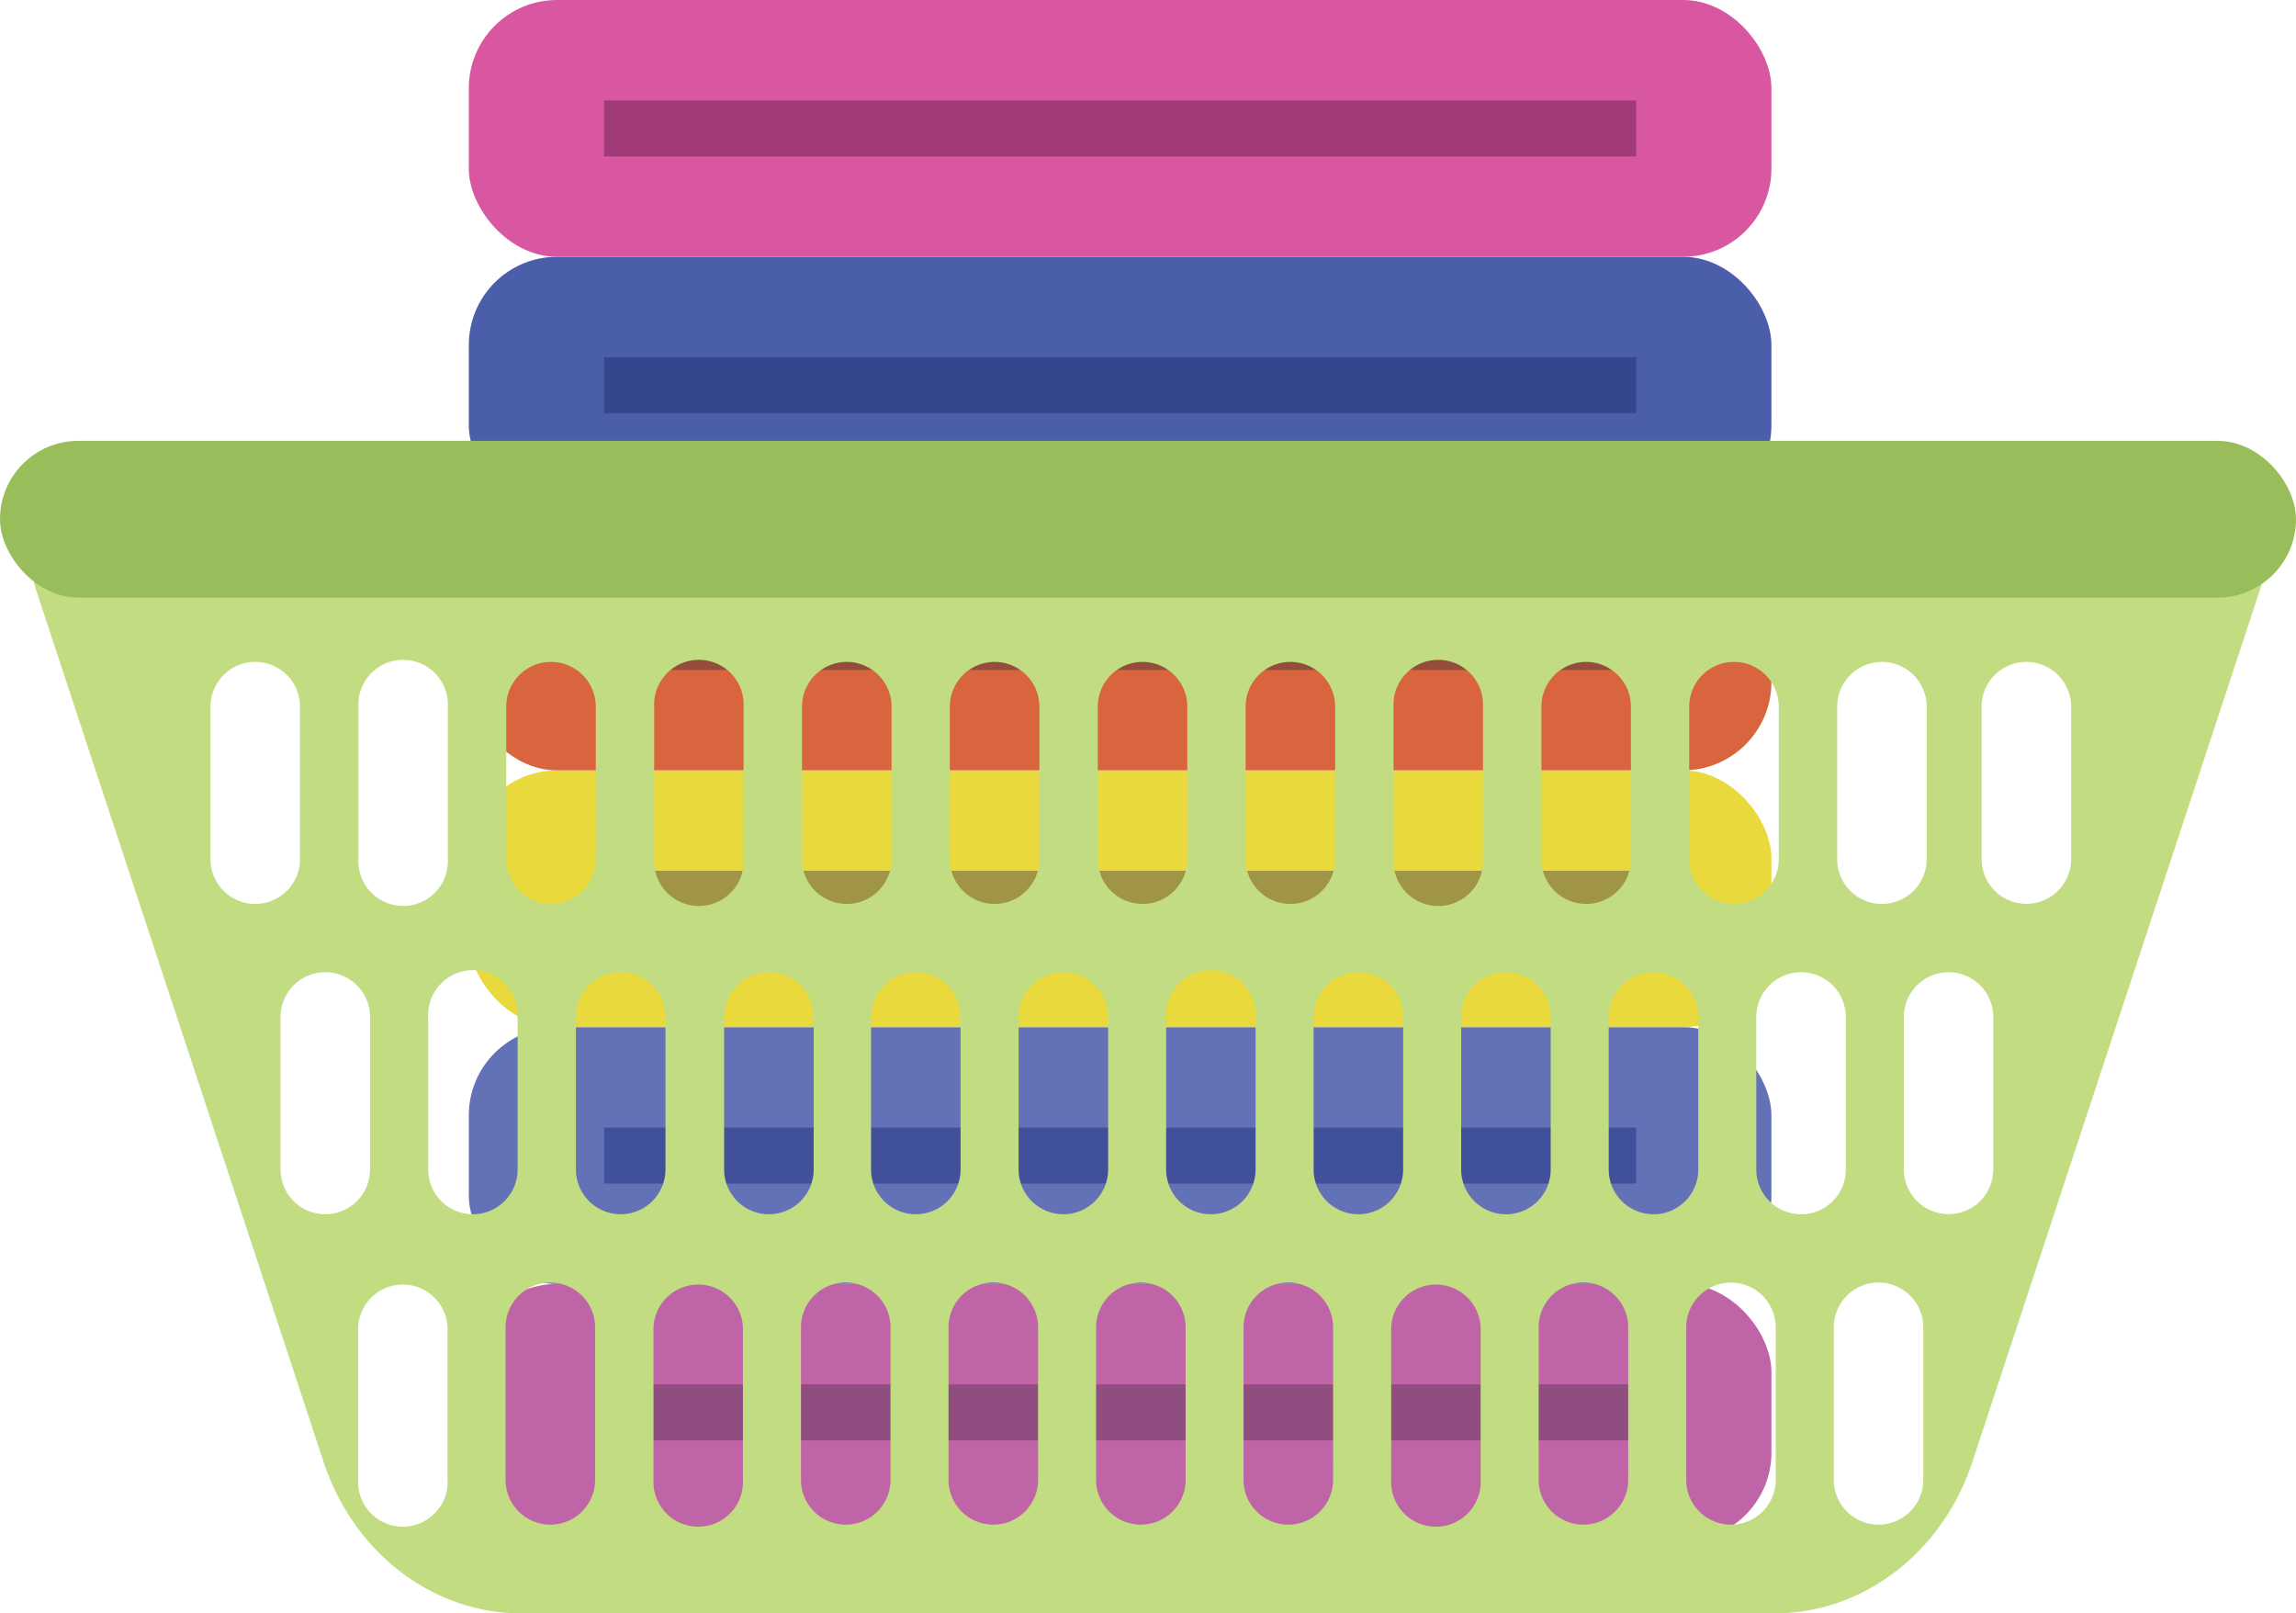 <svg xmlns="http://www.w3.org/2000/svg" viewBox="0 0 244.14 171.53"><defs><style>.cls-1{fill:#be64a7;}.cls-2{fill:#8f4d80;}.cls-3{fill:#6371b6;}.cls-4{fill:#40509b;}.cls-5{fill:#ead93c;}.cls-6{fill:#a09544;}.cls-7{fill:#d8653d;}.cls-8{fill:#934d3a;}.cls-9{fill:#4b5eaa;}.cls-10{fill:#35458e;}.cls-11{fill:#d857a0;}.cls-12{fill:#a13b77;}.cls-13{fill:#c1dc81;}.cls-14{fill:#99bd5a;}</style></defs><g id="Layer_2" data-name="Layer 2"><g id="Layer_1-2" data-name="Layer 1"><rect class="cls-1" x="49.85" y="136.5" width="138.51" height="27.3" rx="9.38"/><rect class="cls-2" x="64.23" y="147.18" width="109.75" height="5.95"/><rect class="cls-3" x="49.85" y="109.2" width="138.51" height="27.3" rx="9.38"/><rect class="cls-4" x="64.23" y="119.88" width="109.75" height="5.95"/><rect class="cls-5" x="49.85" y="81.9" width="138.51" height="27.3" rx="9.38"/><rect class="cls-6" x="64.23" y="92.58" width="109.75" height="5.95"/><rect class="cls-7" x="49.85" y="54.6" width="138.51" height="27.3" rx="9.38"/><rect class="cls-8" x="64.23" y="65.28" width="109.75" height="5.95"/><rect class="cls-9" x="49.85" y="27.3" width="138.51" height="27.3" rx="9.38"/><rect class="cls-10" x="64.23" y="37.98" width="109.75" height="5.95"/><rect class="cls-11" x="49.85" width="138.51" height="27.3" rx="9.38"/><rect class="cls-12" x="64.23" y="10.68" width="109.75" height="5.95"/><path class="cls-13" d="M232.21,50.36H11.93C6,50.36,1.86,56.74,3.86,62.79l30.55,92.63C37.6,165.08,46,171.53,55.5,171.53H188.64c9.46,0,17.9-6.45,21.09-16.11l30.55-92.63C242.28,56.74,238.14,50.36,232.21,50.36ZM195.35,75.13a4.76,4.76,0,1,1,9.52,0V91.34a4.76,4.76,0,1,1-9.52,0Zm-15.73,0a4.76,4.76,0,0,1,4.76-4.76h0a4.76,4.76,0,0,1,4.76,4.76V91.34a4.76,4.76,0,0,1-4.76,4.76h0a4.76,4.76,0,0,1-4.76-4.76Zm-15.72,0a4.76,4.76,0,0,1,9.52,0V91.34a4.76,4.76,0,0,1-9.52,0Zm-15.72,0a4.76,4.76,0,1,1,9.51,0V91.34a4.76,4.76,0,1,1-9.51,0Zm-15.73,0a4.76,4.76,0,0,1,9.52,0V91.34a4.76,4.76,0,1,1-9.52,0Zm-15.72,0a4.76,4.76,0,0,1,4.76-4.76h0a4.76,4.76,0,0,1,4.76,4.76V91.34a4.76,4.76,0,0,1-4.76,4.76h0a4.76,4.76,0,0,1-4.76-4.76Zm-15.73,0a4.76,4.76,0,0,1,9.52,0V91.34a4.76,4.76,0,1,1-9.52,0Zm-15.72,0a4.76,4.76,0,0,1,9.52,0V91.34a4.76,4.76,0,1,1-9.52,0Zm-15.72,0a4.76,4.76,0,1,1,9.51,0V91.34a4.76,4.76,0,1,1-9.51,0Zm-15.73,0a4.76,4.76,0,0,1,4.76-4.76h0a4.76,4.76,0,0,1,4.76,4.76V91.34a4.76,4.76,0,0,1-4.76,4.76h0a4.76,4.76,0,0,1-4.76-4.76Zm-15.72,0a4.76,4.76,0,1,1,9.51,0V91.34a4.76,4.76,0,1,1-9.51,0ZM22.38,91.34V75.13a4.76,4.76,0,0,1,9.52,0V91.34a4.76,4.76,0,0,1-9.52,0Zm12.21,37.75a4.76,4.76,0,0,1-4.76-4.75V108.12a4.76,4.76,0,1,1,9.52,0v16.22A4.76,4.76,0,0,1,34.59,129.09Zm13,28.24a4.76,4.76,0,1,1-9.51,0V141.11a4.76,4.76,0,0,1,9.51,0Zm2.69-28.24a4.75,4.75,0,0,1-4.75-4.75V108.12a4.76,4.76,0,1,1,9.51,0v16.22A4.76,4.76,0,0,1,50.31,129.09Zm13,28.24a4.76,4.76,0,0,1-4.76,4.76h0a4.76,4.76,0,0,1-4.76-4.76V141.11a4.76,4.76,0,0,1,4.76-4.75h0a4.76,4.76,0,0,1,4.76,4.75ZM66,129.09a4.76,4.76,0,0,1-4.76-4.75V108.12a4.76,4.76,0,1,1,9.52,0v16.22A4.76,4.76,0,0,1,66,129.09Zm13,28.24a4.76,4.76,0,1,1-9.51,0V141.11a4.76,4.76,0,0,1,9.51,0Zm2.69-28.24h0A4.76,4.76,0,0,1,77,124.34V108.12a4.76,4.76,0,0,1,4.76-4.76h0a4.76,4.76,0,0,1,4.76,4.76v16.22A4.76,4.76,0,0,1,81.76,129.09Zm13,28.24a4.76,4.76,0,1,1-9.52,0V141.11a4.76,4.76,0,0,1,9.52,0Zm2.69-28.24a4.76,4.76,0,0,1-4.76-4.75V108.12a4.76,4.76,0,1,1,9.52,0v16.22A4.76,4.76,0,0,1,97.49,129.09Zm13,28.24a4.76,4.76,0,1,1-9.52,0V141.11a4.76,4.76,0,0,1,9.52,0Zm2.69-28.24a4.76,4.76,0,0,1-4.76-4.75V108.12a4.76,4.76,0,0,1,9.52,0v16.22A4.76,4.76,0,0,1,113.21,129.09Zm13,28.24a4.76,4.76,0,0,1-4.76,4.76h0a4.76,4.76,0,0,1-4.76-4.76V141.11a4.76,4.76,0,0,1,4.76-4.75h0a4.76,4.76,0,0,1,4.76,4.75Zm2.68-28.24a4.75,4.75,0,0,1-4.75-4.75V108.12a4.76,4.76,0,1,1,9.51,0v16.22A4.76,4.76,0,0,1,128.93,129.09Zm13,28.24a4.76,4.76,0,1,1-9.52,0V141.11a4.76,4.76,0,0,1,9.52,0Zm2.69-28.24h0a4.76,4.76,0,0,1-4.76-4.75V108.12a4.76,4.76,0,0,1,4.76-4.76h0a4.76,4.76,0,0,1,4.76,4.76v16.22A4.76,4.76,0,0,1,144.66,129.09Zm13,28.24a4.76,4.76,0,1,1-9.51,0V141.11a4.76,4.76,0,0,1,9.51,0Zm2.69-28.24a4.76,4.76,0,0,1-4.76-4.75V108.12a4.76,4.76,0,0,1,9.52,0v16.22A4.76,4.76,0,0,1,160.38,129.09Zm13,28.24a4.76,4.76,0,0,1-9.52,0V141.11a4.76,4.76,0,0,1,9.52,0Zm2.69-28.24a4.76,4.76,0,0,1-4.76-4.75V108.12a4.76,4.76,0,1,1,9.52,0v16.22A4.76,4.76,0,0,1,176.11,129.09Zm13,28.24a4.76,4.76,0,0,1-4.76,4.76h0a4.76,4.76,0,0,1-4.76-4.76V141.11a4.76,4.76,0,0,1,4.76-4.75h0a4.76,4.76,0,0,1,4.76,4.75Zm2.69-28.24a4.76,4.76,0,0,1-4.76-4.75V108.12a4.76,4.76,0,1,1,9.52,0v16.22A4.76,4.76,0,0,1,191.83,129.09Zm13,28.24a4.76,4.76,0,1,1-9.52,0V141.11a4.76,4.76,0,0,1,9.52,0Zm7.44-33a4.75,4.75,0,0,1-4.75,4.75h0a4.76,4.76,0,0,1-4.76-4.75V108.12a4.76,4.76,0,0,1,4.76-4.76h0a4.76,4.76,0,0,1,4.75,4.76Zm8.28-33a4.76,4.76,0,1,1-9.52,0V75.13a4.76,4.76,0,1,1,9.52,0Z"/><rect class="cls-14" y="46.87" width="244.14" height="16.66" rx="8.33"/></g></g></svg>